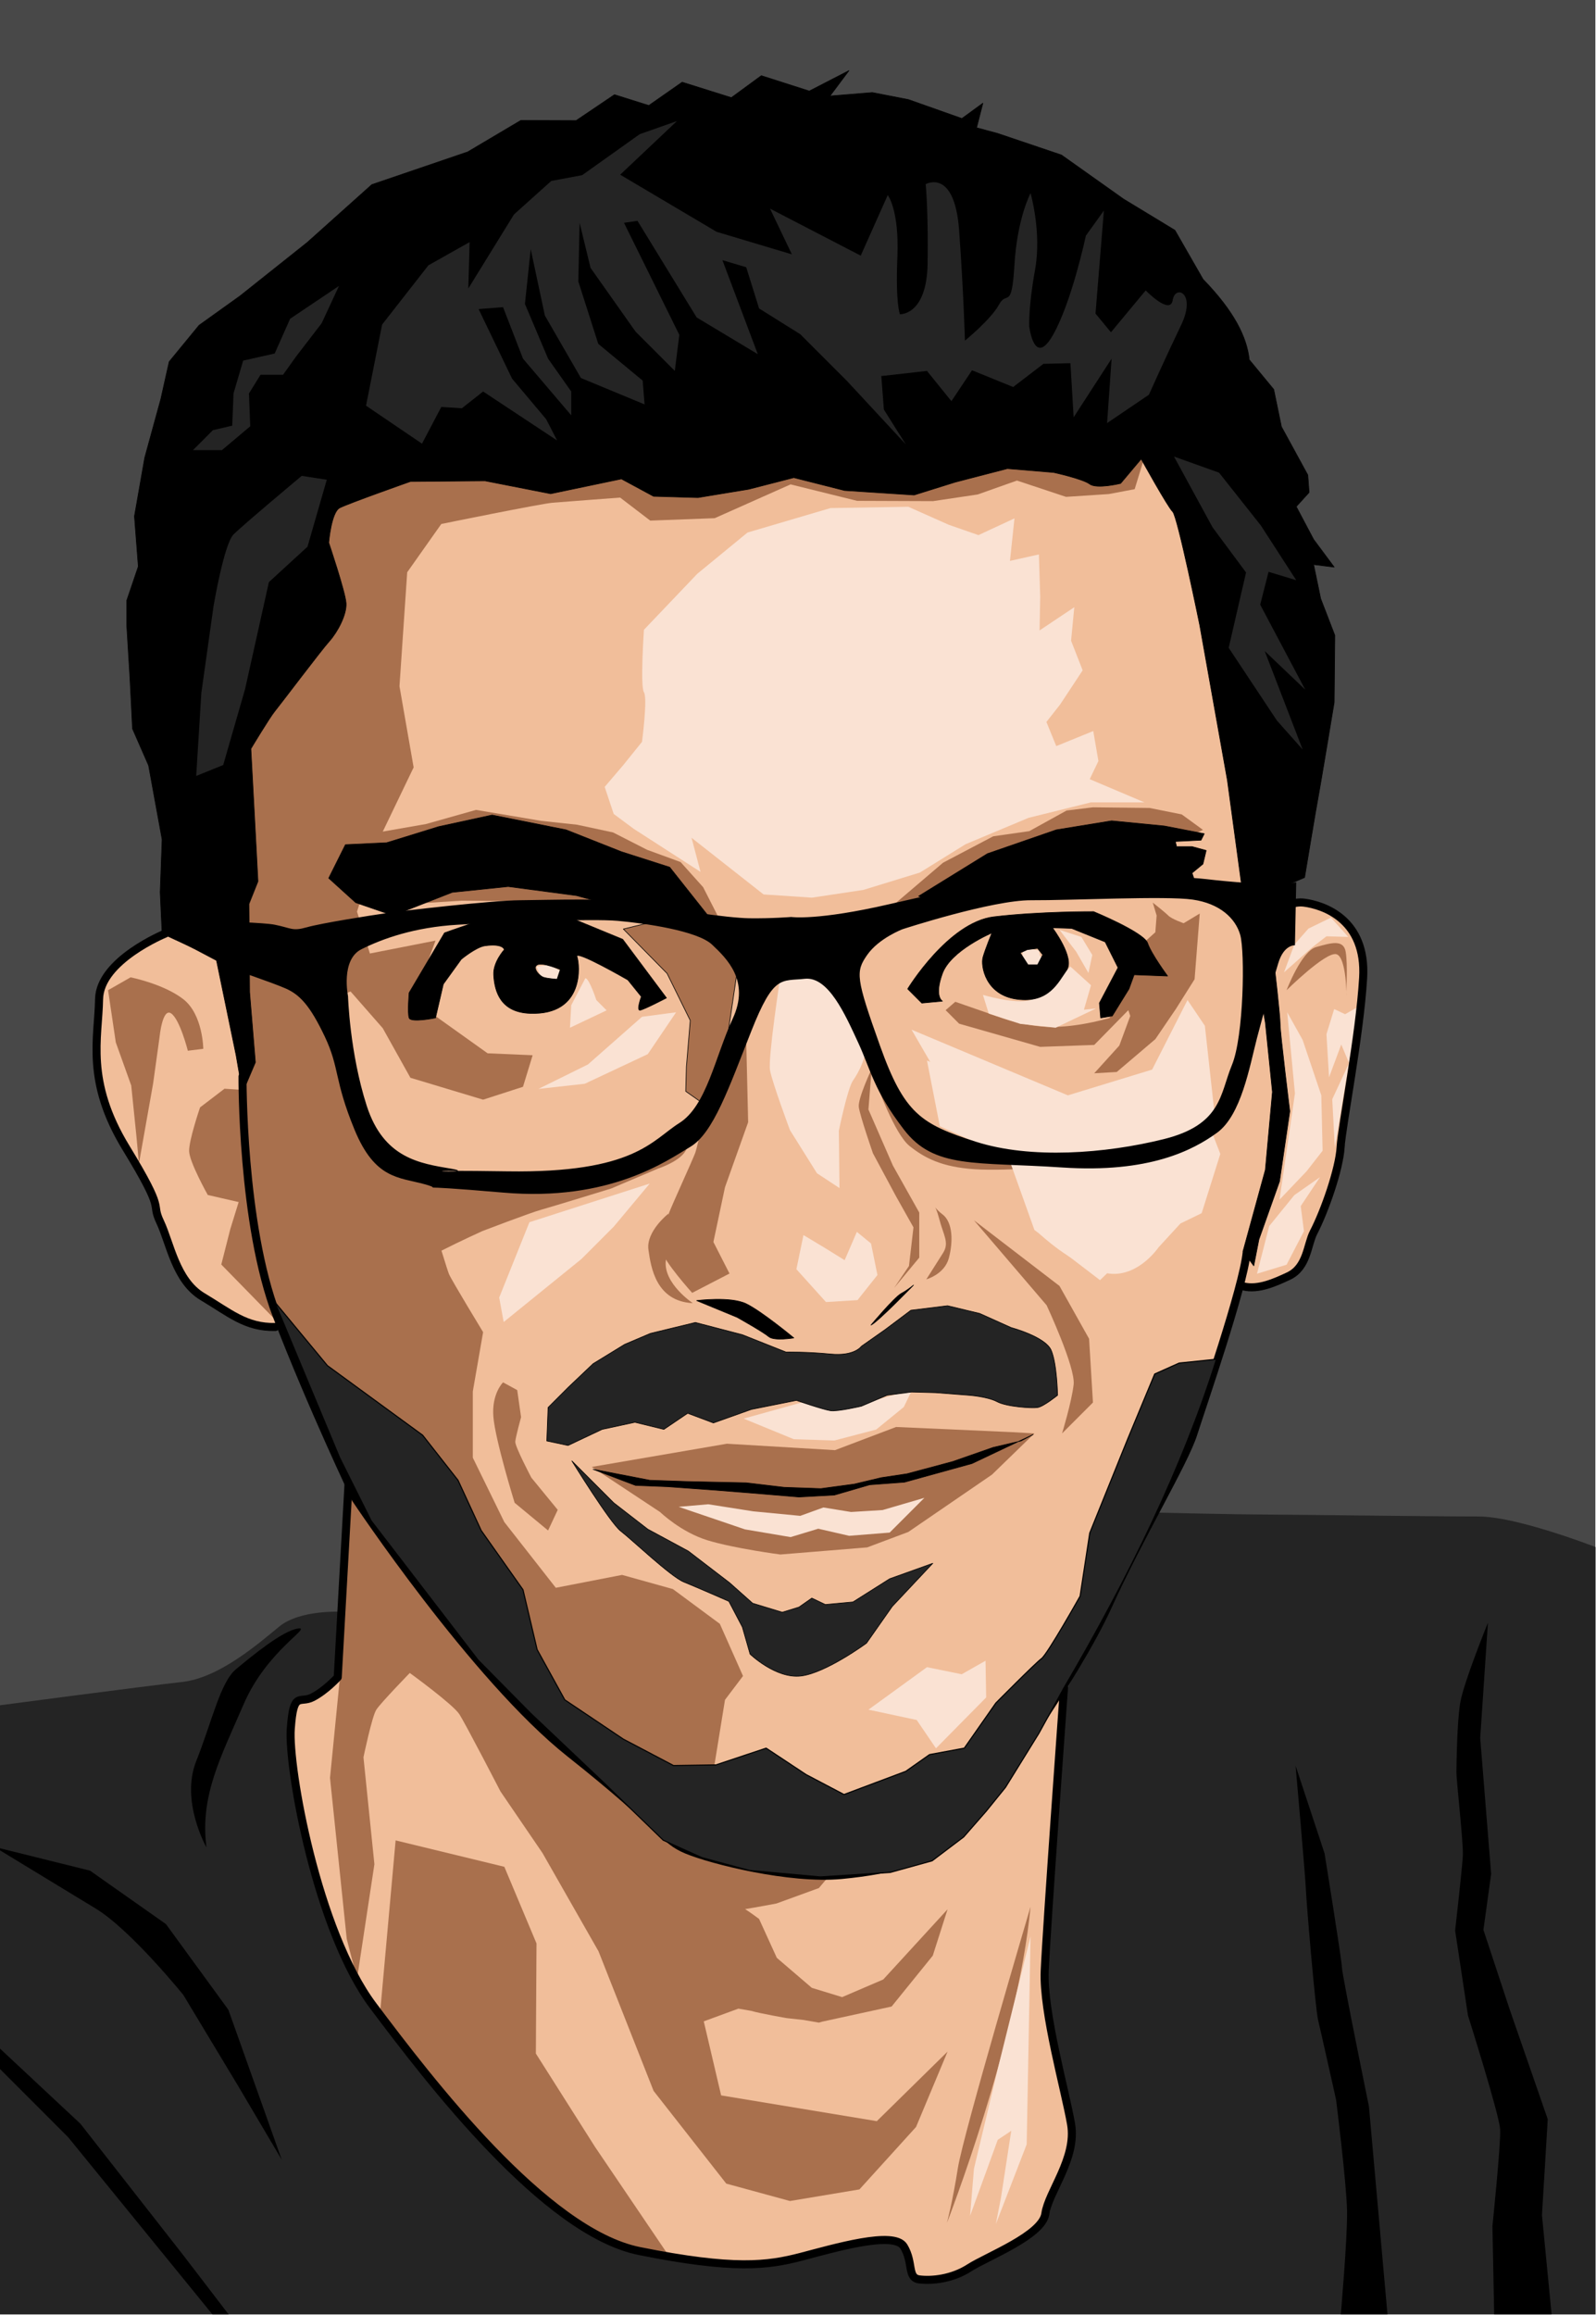 <svg clip-rule="evenodd" fill-rule="evenodd" stroke-linecap="round" stroke-linejoin="round" stroke-miterlimit="1.5" viewBox="0 0 2481 3596" xmlns="http://www.w3.org/2000/svg" xmlns:xlink="http://www.w3.org/1999/xlink"><clipPath id="a"><path clip-rule="evenodd" d="m0 0h2480.32v3507.87h-2480.32z"/></clipPath><g transform="scale(1 1.025)"><path d="m0 0h2480.32v3507.87h-2480.32z" fill="none"/><g clip-path="url(#a)"><path d="m-6-106h2562v3763h-2562z" fill="#484848" transform="matrix(.968 0 0 .932 5.809 98.813)"/><path d="m531 2503s-64.326-3.78-97 23-93.302 79.64-151 86-297 38-297 38v961l2511 5 8-1204s-140.24-57.08-207-57-281.9-2.9-329-3-171-3-171-3l-144 283-24 299-5 176 31 139 10 68-23 83-19 52-145 84h-53l-30-54-102 9-175 22-195-47-194-170-184-245-87-314 4-89 65-44z" fill="#242424" transform="scale(1 .976)"/><path d="m2313 2520-12 179 17 211-12 87 41 124 59 170-9 149 15 154-89 14-3-151s13.15-127.12 12-150-50-177-50-177l-20-132s10.93-95.68 12-116-10.3-118.15-10-131 .76-75.75 6-107 43-124 43-124z" transform="scale(1 .976)"/><path d="m2158 3607-30-336s-41.57-202.98-42-216-27-177-27-177l-45-136s15.34 173.17 16 192 14.69 185.37 19 203c4.3 17.63 28 124 28 124s16.19 129.39 17 172-10 164-10 164z" transform="scale(1 .976)"/><path d="m-10 3172 135 126 159 203 79 103-19 7-238-292-116-116z" transform="scale(1 .976)"/><path d="m-9 2868s103.47 62.77 158 96 136 134 136 134l85 141 68 115-83-233-97-133-118-83z" transform="scale(1 .976)"/><path d="m321 2869s-40.816-71.69-16-134 37.423-122.64 62-143 72.035-59.51 96-63-47.889 33.58-84 117-68.524 143.2-58 223z" transform="scale(1 .976)"/><path d="m359 805 5-185 18-131 125-152-8-148 88-39s119.75-23.43 132-21 174 10 174 10l173-7 267-2 280-15 117 8 42-25 65 85 93 538 25 128s46.43-39.315 67-37 66.95 25.14 78 40 27.31 59.874 22 79-25.65 179.81-28 188-4.81 94.01-12 107-39.76 103.85-44 116-15.1 43.75-28 48-72.26 19.74-79 18-77 236-77 236-136.24 280.4-147 293-55 98-55 98l-16 287s-16.1 152.35-8 195 40.99 198.51 40 212-36 103-36 103-1.79 27.59-12 32-125.44 81.64-152 84c-26.56 2.37-40.77 14.89-47-3s-10.62-53.66-21-55-159.09 26.03-174 30-149.96 8.23-242-16c-92.043-24.23-252.127-187.59-339-288-82.542-95.4-109-160-109-160-48.073-110.5-77.418-248.86-84-378 2.212-15.99 9.967-25.5 22-30 0 0 57.686-18.09 56-34s13-295 13-295l-109-244s-66.311-11.76-104-40-52-52-52-52l-34-90s-15.229-47.28-21-58-59.792-77.38-67-148-10.281-139.823 5-154 91-72 91-72z" fill="#f1be9a" stroke="#f1be9a" stroke-width="1.67" transform="matrix(1 0 0 .976 1 573.61)"/><path d="m843.36 2877.71 87.062 152.56 85.578 216.73 113 144 99 27 108-18 88-97 49-117-110 108-242-40-27-115 53.83-19.74 20.25 3.52c12.35 3.86 54.92 11.22 54.92 11.22s23.7 2.62 26.47 2.91l23.53 4.09 4.98-1.48 108.02-23.52 64-79 23-72-100 109-63.88 27.38-47.12-14.38-54.44-46.6-27.56-60.4s-13.9-10.44-21.75-15.28c16.78-2.65 48.75-8.72 48.75-8.72l66-24 42-50-295-103-111-85-148-151-183-229-35 8-14 277-16 162 26 250 16 62 27-178-17-166s13.136-63.42 20-74 52-57 52-57 67.103 48.65 77 64 64 120 64 120z" fill="#a9704d" transform="scale(1 .976)"/><path d="m315 1041s-.475-53.198-31-77-82-34-82-34l-35 20 12 81 24 67 8 78 4 43 22-124 10-72s4.366-46.206 18-37 26 58 26 58z" fill="#a9704d" transform="matrix(1 0 0 .976 1 573.61)"/><path d="m1158 985 4 170-36 101-18 85 25 49-58 30s-44.86-49.55-48-67 8.29-46.59 12-57 37.39-83.93 41-94 26-112 26-112z" fill="#a9704d" transform="matrix(1 0 0 .976 1 573.61)"/><path d="m1999 950s23-60.562 46-67 42.83-12.672 46 8 .73 56.461 1 66 .92-59.728-16-63-77 56-77 56z" fill="#a9704d" transform="matrix(1 0 0 .976 1 573.61)"/><path d="m1076 1436s-46.01-30.53-42-66 4-73 4-73-34.94 27.45-31 56 12.25 80.09 69 83z" fill="#a9704d" transform="matrix(1 0 0 .976 1 573.61)"/><path d="m781 1575v-16s-18.104 17.57-15 54 33 133 33 133l52 43 15-32-41-50s-25.635-48.47-25-56 9-38 9-38l-6-42-22-12" fill="#a9704d" transform="matrix(1 0 0 .976 1 573.61)"/><path d="m1384 821 81-69 78-41 56-8 58-32 41-5 88 1 50 10 33 24-25 12-20-1-4 18 42 9-15 35-11 19-348 23z" fill="#a9704d" transform="matrix(1 0 0 .976 1 573.61)"/><path d="m1117 839-25-49-35-39-52-19-53-27-56-12-56-6-101-17-78 22-92 16-52 46 49 51 55 12 95-6 112 1 63 3 113 21z" fill="#a9704d" transform="matrix(1 0 0 .976 1 573.61)"/><path d="m1864 831-8 102-29 46-32 47-60 51-35 2 39-43 17-46-3-9-53 54-84 3-126-36-21-21 15-13 72 25s40.95 15.25 84 14 84-14 84-14l39-77 35-1-23-37 20-18 2-26-6-20s18.35 14.346 24 20 24 12 24 12z" fill="#a9704d" transform="matrix(1 0 0 .976 1 573.61)"/><path d="m1439 1399s28.33-7.76 35-33 6.44-55.63-10-68-11.56-18.6-5 7 16.18 36.92 6 53-26 41-26 41z" fill="#a9704d" transform="matrix(1 0 0 .976 1 573.61)"/><path d="m1362 1096s27.59 77.4 51 96 49.59 32.5 101 36 156-6 156-6-129.85-2.65-177-25-77.13-46.95-93-67-38-34-38-34z" fill="#a9704d" transform="matrix(1 0 0 .976 1 573.61)"/><path d="m685.267 1354.48c5.904 19.16 10.49 33.64 11.733 36.52 4.32 10.02 53 90 53 90l-16 92v103l49 100 80 102 103-20 79 22 73 54 36 81-28 37-18 111s-51.13 39.98-61 37-212-145-212-145l-137-202-212-256-53-129-90-92 14-55 13-42-48-11s-28.559-50.88-29-68 17-68 17-68l38-29 30 2-12-134-38-142 14-372 82-74 12-208 358-79 272 18 213-13c84.6-11.491 251.48-28.482 251.48-28.482s169.31 21.081 252.45 33.915l-20.06 65.509-40.08 7.583-66.64 4.363-76.29-25.313-60.98 21.588-69.47 10.367-117.99-.441-103.47-25.565-117.95 52.476-100.2 3.759-46.8-35.759s-86.403 6.47-105 8-173 33-173 33l-53 75-12 177 22 126-51 106-37 118 20 65 102-20-34 93 115 82 70 3-15 49-62 20-113-34-43-77-50-57-52 20 60 186 96 73 .181.61c20.662 7.13 39.457 12.93 43.819 13.39 10.32 1.09 106.602 3.49 131 3s128.338-19.38 170-29c41.66-9.62 86-60 86-60s-5.41 19.69-13 38-44 30-44 30l-73 31s-92.196 28.36-109 33-91 33-91 33-35.122 15.92-63.733 30.48z" fill="#a9704d" transform="matrix(1 0 0 .976 1 573.61)"/><path d="m1602 2961s-104.8 353.63-113 406-17 85-17 85 110.32-282.49 130-491z" fill="#a9704d" transform="scale(1 .976)"/><path d="m1039.35 3502.69-114.35-168.69-92-145 1-171-50-119-169-41-24.816 275.23s107.531 146.49 273.964 295.59c60.765 54.43 175.202 73.87 175.202 73.87z" fill="#a9704d" transform="scale(1 .976)"/><path d="m920 2278 210-36 168 10 95-36 180 8 35 2-66 64-130 89-64 24-135 11s-71.39-9.32-113-22-74-44-74-44z" fill="#a9704d" transform="scale(1 .976)"/><path d="m1514 1895 113 132s44.98 96.32 42 123-18 76-18 76l48-48-6-99-46-82z" fill="#a9704d" transform="scale(1 .976)"/><path d="m1355 1660s-21.58 45.72-20 59 22 72 22 72l36 67 27 48-7 60-23 34 39-47v-70l-41-73-38-87z" fill="#a9704d" transform="scale(1 .976)"/><path d="m968 855 68 69 36 73-6 72-1 38 27 19 34-77 19-129-38-49-94-27z" fill="#a9704d" stroke="#000" transform="matrix(1 0 0 .976 1 573.61)"/><g fill="#fae2d3"><path d="m1249 1918-11 53 46 51 49-3 31-39-10-49-22-18-19 44-29-18z" transform="scale(1 .976)"/><path d="m1213 1517s-19.36 126.02-16 145 31 93 31 93l42 67 35 23-1-89s13.46-65.89 22-78 24.8-41.29 18-63-57-116-57-116z" transform="scale(1 .976)"/><path d="m1162 827-78 64-83 87s-5.99 87.93 0 97-3 77-3 77l-29 36-29 34 14 42 31 23 104 67-14-53 112 88 75 5 80-12 88-27 71-44 98-41 97-24h83l-85-36 13.49-28.17-8.03-46.57-57.47 23.39-15.33-37.47 21.34-27.18 35-53-18-46 5-52-54 36 1-52-2-66-45 10 7-66-56 26-46-16-63-28-121 2z" transform="scale(1 .976)"/><path d="m1156 2203 78 32 63 2 65-17 43-35 13-27-77 22-45 3-50-5z" transform="scale(1 .976)"/><path d="m1954 1978 46-14 27-52-5-39 30-45-40 28-39 48z" transform="scale(1 .976)"/><path d="m1989 1863 42-44 25-32-2-86-29-86-24-43 12 126z" transform="scale(1 .976)"/><path d="m1996 1510 44-39 22-17 34 1-27-30-35 17-22 25z" transform="scale(1 .976)"/><path d="m1602 3007-50 202-38 159-6 73 43-118 21-14-16 104-8 41 48-124z" transform="scale(1 .976)"/><path d="m1055 2340 103 35 71 12 43-13 48 11 63-5 54-54-65 19-49 3-43-7-36 13-73-7-70-11z" transform="scale(1 .976)"/><path d="m1441 1647 20 102 76 34 123 9 31-33-42-32-145-55z" transform="scale(1 .976)"/><path d="m1778 1796 48-125 42 46 29 75-29 92-33 16-34 37s-35.51 52.6-86 39-99-60-99-60l42-42-12-37 10-36z" transform="scale(1 .976)"/><path d="m2066 1673-4-67 12-39 17 8 21-12-37 219-4-75 26.15-56.13-12.15-28.87z" transform="scale(1 .976)"/><path d="m910 1519-22 42-2 35 57-27-16-16s-10.692-32.89-17-34z" transform="scale(1 .976)"/><path d="m1350 2655 91-66 54 11 37-21 1 57-78 79-30-44z" transform="scale(1 .976)"/><path d="m1010 1838-187 60-47 117 7 38 121-98 50-50z" transform="scale(1 .976)"/><path d="m1051 1572-44 65-98 46-72 8 77-38 84-74z" transform="scale(1 .976)"/><path d="m1417 1599 83 143 64 45 44 123 102 78 76-74 35-93 67-92-15-136-27-40-55 108-131 40z" transform="scale(1 .976)"/><path d="m1528 1545s51.33 15.33 74 8 62-52 62-52l32 29-11 38 19-2-63 30-55-6-49-16z" transform="scale(1 .976)"/><path d="m1647 1444 34 11 17 28-6 28-19-33z" transform="scale(1 .976)"/><path d="m1590 1476-1 13 12 11 20-2 7-10-11-3-2-9-16-3z" transform="scale(1 .976)"/><path d="m834 1501 7 16 11 8 13-2 7-7-2-9-8-4-7-5z" transform="scale(1 .976)"/></g><path d="m1410 948s63.08-103.545 134-111.983c70.92-8.439 155-8.017 155-8.017s78.3 32.176 84 49 31 51 31 51l-52-2-8 22-26 42-18 3-2-23 29-55-20-40-52-21-30-1s35.56 46.998 22 66-27.79 51.545-77 45-56.68-51.803-53-65 14-38 14-38-63.8 26.918-77 63 0 43 0 43l-32 3zm186-61-11 5 12 18.498h15l8-15.498-8-10z" stroke="#000" transform="matrix(1 0 0 .976 1 573.61)"/><path d="m1105 841-65-82-75-24-86-34-115-23-83 18-81 25-64 3-26 52 42 38 58 20 92-36 87-9 106 14 58 16z" stroke="#000" transform="matrix(1 0 0 .976 1 573.61)"/><path d="m1035 962-68-91-85-34.983s-61.934-12.818-88-8.02c-26.066 4.797-104 33.003-104 33.003l-55 93s-2.791 31.06 0 39 41 0 41 0l12.165-52.48 27.835-38.52s22.995-19.08 37-21c28.582-3.918 30 6 30 6s-17.623 19.267-16.58 39.113c1.421 27.044 11.415 58.24 56.591 59.887 85.414 3.115 77.252-75.95 72.989-88s79 36 79 36l21 26s-8.147 21.798-2 21c6.15-.798 41-19 41-19zm-200.62-51.502c-8.526 4.129 2.637 17.284 9.62 19.502s21 3 21 3l5-15s-27.095-11.63-35.62-7.502z" stroke="#000" transform="matrix(1 0 0 .976 1 573.61)"/><path d="m1427 804 107-66 107-37 86-14 82 8 62 12-5 10-40 2 2 8h24l22 6-5 21-17 14 4 12-179 9-108 7-120 18z" stroke="#000" transform="matrix(1 0 0 .976 1 573.61)"/><path d="m1082 1432s52.64-6.85 77 5 74 53 74 53-30.52 5.26-39-2c-8.47-7.26-49-30-49-30z" stroke="#000" transform="matrix(1 0 0 .976 1 573.61)"/><path d="m1353 1470s36.03-43.04 47-49 19-13 19-13-55.47 57.25-66 62z" stroke="#000" transform="matrix(1 0 0 .976 1 573.61)"/><path d="m888 1681s59.46 96.41 76 109 77.65 70.76 98 79c20.35 8.25 70 30 70 30l21 40 12 42s40.04 38.58 79 34 102-51 102-51l40-57 63-67-67 24-57 36-43 4-21-10-20 14-26 8-46-14-36-32-64-49-63-34-53-41z" fill="#242424" stroke="#000" transform="matrix(1 0 0 .976 1 573.61)"/><path d="m921 1694 88 17 58 2 92 2 59 7 57 2 52-7 42-10 40-6 71-19 63-22 43-10 19-10-95 45-105 29-54 4-55 16-55 3-72-6-63-5-69-5-50-2z" stroke="#000" transform="matrix(1 0 0 .976 1 573.61)"/><path d="m376 1084s-1.628 229.11 53 371 123 285 123 285 184.935 277.79 333 395c148.07 117.21 143.47 134.06 182 150s159.77 46.56 240 39 145.45-25.41 183-65 181.53-242.91 231-352 118.67-223.16 133-268 77.53-227.22 83-282" fill="none" stroke="#000" stroke-width="12.5" transform="matrix(1 0 0 .976 1 573.61)"/><path d="m1962 844s33.23-33.865 64-30 97.34 26.376 92 117c-5.34 90.62-32.96 229.1-35 263s-24.77 98.85-42 132c-10.01 19.26-9.64 54.25-39 68-20.58 9.63-46.98 21.62-70 16" fill="none" stroke="#000" stroke-width="12.5" transform="matrix(1 0 0 .976 1 573.61)"/><path d="m541 1713-17 304s-18.634 20.48-39 31-29.716-11.04-34 49 40.656 313.8 128 430 267.061 351.48 414 381c146.94 29.52 199.41 22.4 251 9s144.85-41.14 160-16 5.07 48.59 24 51 50.63-.35 78-18 113.31-50.34 118-84 49.1-86.2 40-139-43.72-173.64-41-238 30-440 30-440" fill="none" stroke="#000" stroke-width="12.5" transform="matrix(1 0 0 .976 1 573.61)"/><path d="m256 862s-102.041 41.505-103 102c-.959 60.5-21.535 127.04 42 231s37.458 82.2 53 115 24.126 91.08 66 116 67.315 48.08 113 47" fill="none" stroke="#000" stroke-width="12.5" transform="matrix(1 0 0 .976 1 573.61)"/><path d="m1230 1424s40.24 6.05 153-20 187.19-40.42 272-41 172.94-3.21 218 2 91.67 8.43 113 8 29-3 29-3l-2 98s-17.17-1.59-26 28-21.45 71.32-33 116-24.58 119.81-62 147-105.58 63.03-241 54-198.83 2.58-246-59-50.91-91.59-71-135-46.33-103.03-83-99-48.16-6.98-83 81-59.03 158.72-95 180-124.656 85.38-291 71-81.723-1.97-122-13-77.22-7.74-109-85-22.907-95.24-46-144-39.196-65.42-61-75-85.105-30.8-85-31-106-56-106-56l-1-22s22.523 3.24 48.566 3.79c45.09.97 109.728 2.89 126.434 6.21 26.356 5.24 27.111 10.48 50 4s97.955-18.27 124-22 161.596-19.63 208-20 147.179-4.11 190 5c42.82 9.11 131.41 22.54 166 23s65-2 65-2zm-519.03 394.25c2.129-.62.536-1.64-8.97-3.25-48.75-8.24-105.594-15.88-132-98s-29-170-29-170-11.762-56.76 21-73 81.793-34.08 150-38 206.348-9.64 248-6c41.65 3.64 124.01 15.22 147 37s59.26 56.34 32 115-40.43 135.3-83 162-69.385 77.92-267 75c-159.08-2.35-86.828 1.83-78.03-.75zm692.03-375.25s139.21-45.36 200-45 209.03-7.02 251-1 66.63 28.82 74 55 5.59 157.37-13 202-15.26 92.48-106 115-206.92 31.27-292 4-111.29-43.43-149-149-38.12-114.98-20-141c18.12-26.01 55-40 55-40z" transform="scale(1 .976)"/><path d="m426 1434 82 99 148 108 55 70 36 78 65 92 22 93 43 78 91 61 78 41 66-1 78-26 62 41 59 31 96-36 37-26 54-10 49-70s61.67-62.24 71-69 60-97 60-97l15-98 59-146 42-101 38-17 58-6c-52.39 167.08-135.92 338.3-238 512l-38 69-52 84-30 37-35 40-49 37-65 18-109 7-110-10-74-20-60-27-93-90-113-107-82-83-166-216-49-98z" fill="#242424" stroke="#000" stroke-width="1.67" transform="matrix(1 0 0 .976 1 573.61)"/><path d="m1080 1466-70 17-40 17-49 30-39 37-31 31-2 52 33 7 53-25 51-11 45 11 37-25 40 15 59-21 70-14s41.7 14.37 53 16 48-7 48-7l40-17 38-5 37 1 52 4s29.27 2.11 44 10 53.62 10.47 63 9 31-19 31-19-.83-49-10-70-62-35-62-35l-49-22-50-12-57 7-40 30-37 26s-10.47 15.67-48 12-69-3-69-3l-68-27z" fill="#242424" stroke="#000" transform="matrix(1 0 0 .976 1 573.61)"/><path d="m244 853 84 39 31 150 10 58 20-47-9-109-1-137 14-35-3-57-8-149s29.287-48.656 37-58 72.295-94.906 85-109 27.188-41.41 26-59-27-94-27-94 3.884-47.16 17-54 110-41 110-41l116-1 102 20 110-23 50 27 69 2 79-13 70-18 79 20 108 7 64-20 81-21 72 6s45.06 9.853 56 18 48-1 48-1l32-38s41.45 74.896 49 82 42 176 42 176l43 241 22 162 37 214 11 108-11 121-34.72 126.5 16.72 22.5 8-41 32-90 16-109s-15.11-122.18-15-135-9-91-9-91l-7-114 54-23s18.86-113.834 21-124 25-148 25-148l1-104-22-57-11-53 32 4-32-43-27-51 20-22-2-27-41-75-12-58-38-46c-3.72-34.569-22.84-74.518-71.84-124.921l-43.74-76.185-79.89-48.46-96.53-68.434-98.95-33.4-32.98-8.895 9.78-38.095-32.56 23.734-83.09-29.376-56.19-10.931-65.9 5.396 29.53-39.436-61.57 31.713-74.59-23.869-46.57 34.091-76.46-23.991-51.86 36.185-53.373-16.769-59.701 40.263-85.849-.329-82.543 48.886-149.124 50.823-100.317 89.757-104.683 83.243-63.527 45.45-46.473 56.55-13 58-25 91-16 91 6 78-18 53v38l5 82 4 79 25 57 21 115-3 82z" stroke="#000" transform="matrix(1 0 0 .976 8 582.39)"/><path d="m478 849-60 55-37 166-34 118-42 17 8-129 19-135s16.22-96.143 31-111 106-91 106-91l39 6z" fill="#242424" transform="scale(1 .976)"/><path d="m656 689-87-59 25-126 72-92 64-36-2 72 71-115 58-52 48-9 89.577-63.709 57.763-20.293-88.251 83.295 51.911 30.707 98 58 117 35-34-71 141 73 42-94s18.05 22.515 15 96 4 89 4 89 41.77 2.228 43-79-3-123-3-123 44.96-25.514 52 72 9 171 9 171 40.67-33.128 53-56 19.66 10.442 24-62 25-111 25-111 17.62 60.574 7 119-9 88-9 88 7.64 64.781 37 13 51-154 51-154l28-39-13 160 24 29 54-65s38.19 39.31 42 15 37.47-11.824 13 39-50 108-50 108l-65 44 7-100-59 91-5-84-42 1-47 36-64-26-32 48-38-47-71 8 4 52 34 54-91-98-73-73-64-40-20-64-37-11 55 146-95-57-92-150-21 3 86 174-7 56-61-61-70-99-17-70-2 91 31 97 69 57 3 37-99-41-56-97-22-103-9 85 36 85 36 51v37l-75-88-31-80-38 3 52 108 53 63 17 33-115-76-33 26-32-2z" fill="#242424" transform="scale(1 .976)"/><path d="m1910 1006 75 113 40 45-59-153 63 60-70-132 13-51 43 13-55-85-65-82-70-25 60 110 52 70z" fill="#242424" transform="scale(1 .976)"/><path d="m527 444-27 58-40 52-20 28h-35l-18 29 2 51-44 37h-45l31-31 30-7 2-50 15-51 49-11 24-54z" fill="#242424" transform="scale(1 .976)"/></g></g></svg>